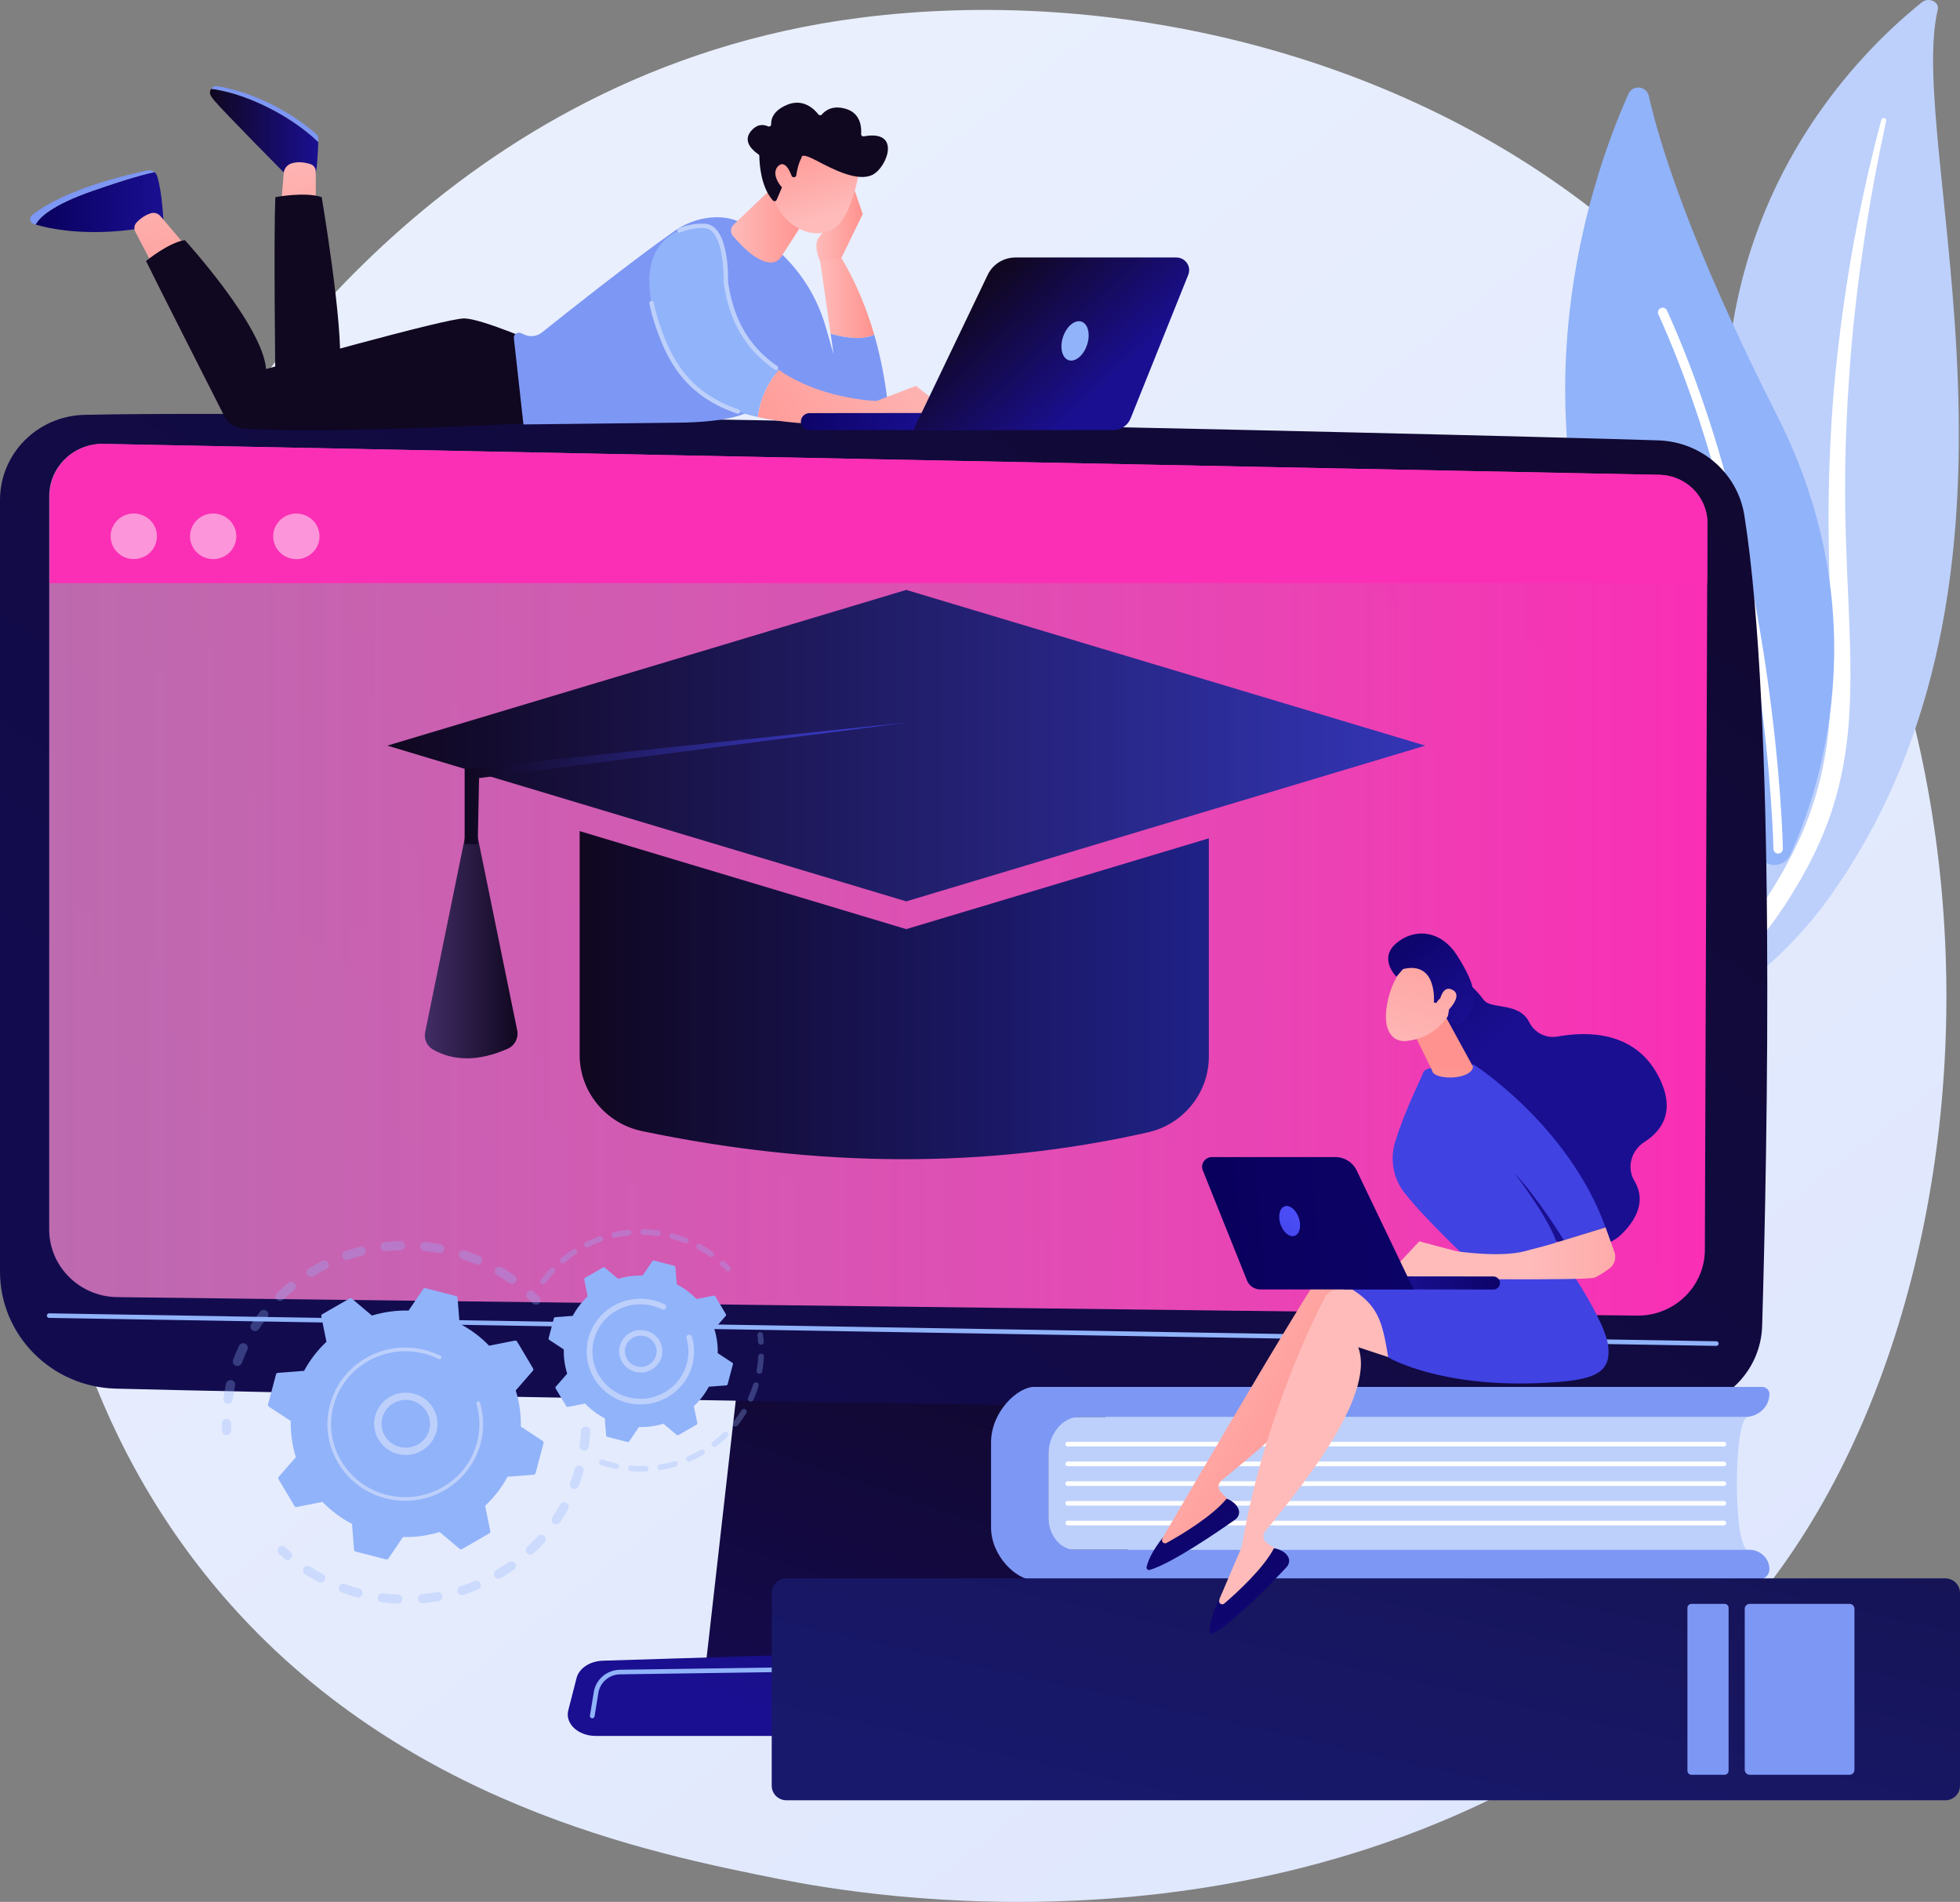 <svg width="506" height="491" viewBox="0 0 506 491" fill="none" xmlns="http://www.w3.org/2000/svg">
<rect x="0" y="0" width="506" height="491" fill="#808080" stroke="none"/>
<path d="M445.25 422.296C435.109 432.806 425.514 439.583 417.933 444.938C328.822 507.882 223.38 489.534 200.971 485.053C167.879 478.437 103.914 465.647 57.668 412.108C-12.298 331.109 -1.403 203.497 52.867 119.259C62.794 103.85 115.231 18.329 221.809 4.614C286.308 -3.686 361.494 13.054 415.942 57.961C530.232 152.225 522.095 342.653 445.25 422.296Z" fill="url(#paint0_linear_518_275)"/>
<path d="M500.263 2.471C500.733 0.502 497.919 -0.807 496.196 0.569C478.701 14.535 436.665 56.357 447.142 129.445C460.285 221.145 437.815 254.606 409.844 275.016C409.844 275.016 448.257 265.418 472.425 231.465C531.762 148.103 491.909 37.481 500.263 2.471Z" fill="#BDD0FB"/>
<path d="M486.949 31.113C484.76 41.321 482.81 51.561 481.302 61.846C479.732 72.123 478.528 82.436 477.704 92.766C476.927 103.098 476.379 113.441 476.348 123.788C476.262 134.134 476.699 144.472 477.18 154.851C477.593 165.225 478.078 175.674 477.307 186.198C476.548 196.7 474.303 207.293 469.847 217.224C468.733 219.699 467.561 222.167 466.231 224.551C464.951 226.957 463.546 229.315 462.093 231.651C459.157 236.313 455.852 240.816 452.168 245.091C444.776 253.625 435.86 261.196 426.037 267.604C425.003 268.278 423.522 268.112 422.729 267.233C421.95 266.371 422.124 265.141 423.109 264.458L423.116 264.454C425.453 262.838 427.766 261.201 429.984 259.482C431.11 258.638 432.189 257.753 433.288 256.885C434.346 255.984 435.446 255.116 436.471 254.188C440.642 250.533 444.506 246.634 448.011 242.512C455.062 234.305 460.707 225.16 464.983 215.679C467.059 210.917 468.719 206.033 469.931 201.057C471.138 196.08 471.897 191.017 472.317 185.912C473.158 175.698 472.778 165.352 472.453 154.976C472.144 144.597 471.916 134.165 472.195 123.742C472.317 118.531 472.55 113.322 472.892 108.119C473.046 105.517 473.258 102.918 473.466 100.319C473.702 97.722 473.956 95.126 474.234 92.532C475.37 82.159 476.877 71.821 478.767 61.537C480.714 51.261 482.982 41.033 485.709 30.896C485.787 30.606 486.127 30.425 486.468 30.492C486.798 30.556 487.009 30.831 486.949 31.113Z" fill="white"/>
<path d="M454.943 221.963C457.088 224.203 460.86 223.559 462.151 220.754C469.271 205.279 485.384 159.733 458.773 107.262C436.301 62.952 428.394 36.823 425.639 24.717C425.056 22.157 421.492 21.817 420.417 24.217C408.549 50.699 377.213 140.774 454.943 221.963Z" fill="#91B3FA"/>
<path d="M458.839 220.329C458.915 220.343 458.994 220.349 459.074 220.348C459.749 220.338 460.287 219.791 460.277 219.128C460.265 218.375 458.777 143.156 430.359 80.157C430.085 79.551 429.364 79.277 428.747 79.546C428.131 79.816 427.853 80.526 428.127 81.133C456.338 143.673 457.823 218.417 457.835 219.165C457.844 219.749 458.275 220.23 458.839 220.329Z" fill="white"/>
<path d="M192.004 343.37L182.152 430.353H296.453L281.565 343.37H192.004Z" fill="url(#paint1_linear_518_275)"/>
<path d="M0 129.063V328.277C0 344.665 13.265 358.066 29.907 358.489C103.819 360.365 362.327 364.915 432.686 363.894C444.779 363.718 454.576 354.191 454.925 342.29C456.281 296.01 458.485 184.722 450.33 133.055C448.613 122.175 439.284 114.039 428.105 113.687C366.176 111.736 92.14 105.543 21.814 107.098C9.685 107.366 0 117.12 0 129.063Z" fill="url(#paint2_linear_518_275)"/>
<path d="M12.698 128.093V317.36C12.698 326.928 20.5 334.724 30.218 334.867L422.564 339.639C432.199 339.781 440.097 332.15 440.133 322.664L440.789 135.088C440.815 128.305 435.326 122.747 428.438 122.582L26.748 114.593C19.044 114.409 12.698 120.507 12.698 128.093Z" fill="url(#paint3_linear_518_275)"/>
<path d="M443.087 347.454C443.083 347.454 443.08 347.454 443.076 347.454L12.687 340.235C12.354 340.229 12.089 339.959 12.095 339.632C12.101 339.307 12.37 339.049 12.698 339.049C12.701 339.049 12.704 339.049 12.708 339.049L443.097 346.268C443.43 346.273 443.695 346.543 443.689 346.87C443.683 347.195 443.415 347.454 443.087 347.454Z" fill="#91B3FA"/>
<path d="M321.073 448.15H153.787C149.242 448.15 145.829 444.965 146.708 441.544L148.854 433.187C149.5 430.673 152.309 428.828 155.645 428.726L316.915 423.772C320.4 423.665 323.486 425.486 324.245 428.098L328.115 441.409C329.12 444.867 325.691 448.15 321.073 448.15Z" fill="url(#paint4_linear_518_275)"/>
<path d="M243.84 431.046C243.511 431.046 243.243 430.786 243.238 430.462C243.233 430.134 243.499 429.865 243.831 429.86L250.742 429.761C251.069 429.761 251.349 430.018 251.353 430.345C251.358 430.673 251.092 430.942 250.76 430.947L243.849 431.046C243.846 431.046 243.843 431.046 243.84 431.046Z" fill="white"/>
<path d="M152.902 443.599C152.87 443.599 152.838 443.597 152.806 443.592C152.477 443.54 152.253 443.236 152.306 442.913L153.292 436.834C153.826 433.54 156.672 431.115 160.06 431.065L233.358 430.011C233.664 429.998 233.964 430.268 233.969 430.595C233.974 430.923 233.708 431.192 233.375 431.197L160.077 432.252C157.277 432.292 154.923 434.298 154.481 437.021L153.496 443.099C153.448 443.391 153.192 443.599 152.902 443.599Z" fill="#91B3FA"/>
<path d="M440.735 150.549L440.789 135.088C440.815 128.305 435.326 122.748 428.438 122.583L26.828 114.594C19.124 114.409 12.857 120.507 12.857 128.093V150.549H440.735V150.549Z" fill="url(#paint5_linear_518_275)"/>
<path opacity="0.49" d="M36.877 143.867C39.916 142.597 41.334 139.142 40.045 136.15C38.755 133.158 35.246 131.762 32.207 133.032C29.167 134.301 27.749 137.756 29.039 140.748C30.328 143.74 33.838 145.136 36.877 143.867Z" fill="white"/>
<path opacity="0.49" d="M57.372 143.867C60.411 142.598 61.829 139.143 60.539 136.151C59.25 133.159 55.741 131.763 52.701 133.032C49.662 134.302 48.244 137.757 49.533 140.749C50.823 143.74 54.332 145.137 57.372 143.867Z" fill="white"/>
<path opacity="0.49" d="M82.154 140.402C83.241 137.333 81.594 133.977 78.476 132.908C75.358 131.838 71.95 133.459 70.863 136.528C69.777 139.598 71.423 142.953 74.541 144.023C77.659 145.092 81.067 143.471 82.154 140.402Z" fill="white"/>
<path d="M451.294 400.084L270.638 400.085V365.795L451.294 365.795C447.428 365.795 447.428 400.084 451.294 400.084Z" fill="#BDD0FB"/>
<path d="M270.638 391.504V375.811C270.638 370.28 274.208 365.795 278.612 365.795H450.532C453.996 365.795 456.803 363.133 456.803 359.848C456.803 358.851 455.95 358.042 454.898 358.042H267.002C262.693 358.042 255.852 364.466 255.852 372.392V394.308C255.852 401.78 262.493 407.838 266.556 407.838H453.909C455.508 407.838 456.803 406.609 456.803 405.094C456.803 402.327 454.438 400.085 451.521 400.085H277.469C273.696 400.084 270.638 396.243 270.638 391.504Z" fill="#7D97F4"/>
<path d="M445.038 373.432H275.648C275.31 373.432 275.037 373.162 275.037 372.831C275.037 372.499 275.31 372.229 275.648 372.229H445.038C445.375 372.229 445.648 372.499 445.648 372.831C445.648 373.162 445.375 373.432 445.038 373.432Z" fill="white"/>
<path d="M445.038 378.521H275.648C275.31 378.521 275.037 378.252 275.037 377.92C275.037 377.589 275.31 377.319 275.648 377.319H445.038C445.375 377.319 445.648 377.589 445.648 377.92C445.648 378.252 445.375 378.521 445.038 378.521Z" fill="white"/>
<path d="M445.038 383.611H275.648C275.31 383.611 275.037 383.342 275.037 383.01C275.037 382.678 275.31 382.409 275.648 382.409H445.038C445.375 382.409 445.648 382.678 445.648 383.01C445.648 383.342 445.375 383.611 445.038 383.611Z" fill="white"/>
<path d="M445.038 388.7H275.648C275.31 388.7 275.037 388.431 275.037 388.099C275.037 387.768 275.31 387.499 275.648 387.499H445.038C445.375 387.499 445.648 387.768 445.648 388.099C445.648 388.431 445.375 388.7 445.038 388.7Z" fill="white"/>
<path d="M445.038 393.79H275.648C275.31 393.79 275.037 393.521 275.037 393.189C275.037 392.858 275.31 392.588 275.648 392.588H445.038C445.375 392.588 445.648 392.858 445.648 393.189C445.648 393.521 445.375 393.79 445.038 393.79Z" fill="white"/>
<path d="M203.04 464.767H502.19C504.294 464.767 506 463.087 506 461.016V411.223C506 409.152 504.294 407.472 502.19 407.472H203.04C200.935 407.472 199.229 409.152 199.229 411.223V461.016C199.229 463.087 200.935 464.767 203.04 464.767Z" fill="url(#paint6_linear_518_275)"/>
<path d="M451.716 458.182H477.461C478.174 458.182 478.751 457.613 478.751 456.912V415.327C478.751 414.625 478.174 414.057 477.461 414.057H451.716C451.004 414.057 450.426 414.625 450.426 415.327V456.912C450.427 457.613 451.004 458.182 451.716 458.182Z" fill="#7D97F4"/>
<path d="M436.682 458.182H445.211C445.791 458.182 446.26 457.719 446.26 457.149V415.09C446.26 414.519 445.791 414.057 445.211 414.057H436.682C436.102 414.057 435.633 414.519 435.633 415.09V457.149C435.633 457.719 436.102 458.182 436.682 458.182Z" fill="#7D97F4"/>
<path d="M300.209 396.904C300.279 396.877 337.793 332.203 342.863 326.116C343.716 325.093 345.035 324.571 346.371 324.728L356.842 325.956L369.143 352.154L348.649 340.405C350.677 354.211 324.351 374.729 315.322 382.216C314.406 382.976 314.331 384.337 315.158 385.19L318.763 388.904C312.845 394.809 306.017 398.601 298.309 400.355L300.209 396.904Z" fill="url(#paint7_linear_518_275)"/>
<path d="M316.678 386.899C316.678 386.899 318.978 387.631 319.757 389.648C320.13 390.613 319.728 391.706 318.876 392.307C315.087 394.979 302.592 403.605 296.826 405.294C296.353 405.432 295.904 405.012 296.01 404.538C296.306 403.219 297.263 400.586 300.347 396.731L300.07 397.281C299.72 397.979 300.491 398.704 301.179 398.322C305.036 396.179 312.891 391.488 316.678 386.899Z" fill="url(#paint8_linear_518_275)"/>
<path d="M314.821 412.777C314.884 412.737 320.512 399.388 320.575 399.348C325.736 368.417 338.327 341.927 342.04 334.956C342.665 333.784 343.85 333.01 345.19 332.898L355.697 332.015L373.129 355.22L350.644 347.796C355.469 360.913 333.905 386.252 326.602 395.382C325.861 396.309 326.067 397.656 327.053 398.327L331.346 401.246C326.765 408.208 320.857 413.282 313.67 416.535L314.821 412.777Z" fill="url(#paint9_linear_518_275)"/>
<path d="M328.893 399.698C328.893 399.698 331.296 399.956 332.473 401.777C333.037 402.647 332.868 403.798 332.157 404.557C328.996 407.928 318.533 418.864 313.233 421.668C312.799 421.898 312.272 421.575 312.278 421.089C312.297 419.739 312.693 416.969 314.921 412.58L314.763 413.174C314.563 413.927 315.468 414.484 316.063 413.973C319.399 411.105 326.128 404.946 328.893 399.698Z" fill="url(#paint10_linear_518_275)"/>
<path d="M404.878 327.128C404.878 327.128 414.382 341.045 415.162 347.393C415.942 353.742 412.534 355.937 402.586 356.747C372.981 359.156 358.388 350.422 358.388 350.422C356.363 337.71 354.922 334.476 338.008 327.565C338.008 327.565 359.401 329.237 363.706 327.592C368.012 325.947 404.878 327.128 404.878 327.128Z" fill="url(#paint11_linear_518_275)"/>
<path d="M362.976 255.583C362.976 255.583 372.712 244.243 383.062 258.156C384.937 260.676 392.137 258.597 394.777 263.872C396.14 266.595 399.084 268.142 402.116 267.592C409.669 266.22 422.014 266.105 428.11 277.756C432.763 286.65 429.17 291.855 424.519 294.823C421.104 297.002 419.884 301.427 421.95 304.88C423.931 308.192 424.304 312.677 419.188 318.075C407.724 330.171 385.03 310.399 385.03 310.399L367.012 268.483L362.976 255.583Z" fill="url(#paint12_linear_518_275)"/>
<path d="M379.173 325.285C379.173 325.285 368.105 314.91 362.657 308.038C359.711 304.323 358.787 299.433 360.149 294.915C362.636 286.665 367.057 278.121 367.46 276.791C368.078 274.752 380.488 274.837 380.488 274.837C380.488 274.837 404.909 290.44 414.505 316.871L403.729 320.174C403.729 320.174 397.352 309.642 391.052 302.947C391.052 302.947 401.954 317.124 402.337 322.928L379.173 325.285Z" fill="url(#paint13_linear_518_275)"/>
<path d="M358.084 329.38L366.401 320.472L376.006 323.018C376.006 323.018 387.204 324.726 393.613 323.018C400.022 321.31 400.022 321.31 400.022 321.31L414.505 316.871L416.779 323.2C417.357 324.806 416.777 326.59 415.365 327.577C414.112 328.454 412.644 329.417 411.708 329.82C409.8 330.642 367.772 330.08 367.772 330.08L358.084 329.38Z" fill="url(#paint14_linear_518_275)"/>
<path d="M371.959 260.148L380.3 275.417C379.749 278.75 371.222 278.844 369.904 276.854C369.77 276.651 369.693 276.417 369.642 276.181L364.653 265.978C364.438 264.983 367.209 261.631 368.121 261.153L371.436 259.416C372.713 258.747 367.386 258.694 371.959 260.148Z" fill="url(#paint15_linear_518_275)"/>
<path d="M363.789 248.246C363.789 248.246 359.568 251.441 358.135 259.022C356.703 266.603 359.94 269.099 363.08 268.748C366.22 268.396 370.729 267.165 374.358 261.572C377.987 255.978 369.336 244.319 363.789 248.246Z" fill="url(#paint16_linear_518_275)"/>
<path d="M370.182 258.797C370.182 258.797 371.138 247.999 362.213 250.173L360.502 252.152C360.502 252.152 355.784 247.517 360.446 243.524C365.107 239.531 371.95 240.075 376.117 246.592C380.284 253.109 381.937 257.764 379.048 262.14C376.159 266.515 373.572 263.064 373.572 263.064C373.572 263.064 374.792 259.353 373.5 257.869C372.207 256.385 370.814 258.937 370.814 258.937L370.182 258.797Z" fill="url(#paint17_linear_518_275)"/>
<path d="M371.472 259.64C371.472 259.64 371.93 254.087 374.883 255.491C377.836 256.895 374.169 260.695 372.686 262.003L371.472 259.64Z" fill="url(#paint18_linear_518_275)"/>
<path d="M385.614 332.905C385.585 332.907 385.555 332.907 385.526 332.907L347.273 332.866C346.327 332.866 345.561 332.11 345.562 331.179C345.563 330.248 346.333 329.478 347.276 329.495L385.53 329.536C386.475 329.537 387.241 330.293 387.24 331.223C387.239 332.126 386.519 332.861 385.614 332.905Z" fill="url(#paint19_linear_518_275)"/>
<path d="M312.885 298.714H344.742C347.092 298.714 349.231 300.049 350.234 302.141L364.962 332.885H325.371C323.857 332.885 322.496 331.974 321.939 330.587L310.519 302.139C309.859 300.495 311.089 298.714 312.885 298.714Z" fill="url(#paint20_linear_518_275)"/>
<path d="M335.329 314.477C336.019 316.588 335.509 318.639 334.19 319.057C332.87 319.475 331.241 318.102 330.55 315.991C329.86 313.879 330.37 311.829 331.69 311.411C333.009 310.992 334.638 312.365 335.329 314.477Z" fill="url(#paint21_linear_518_275)"/>
<path d="M82.167 36.702C82.176 36.448 82.184 36.215 82.191 36.013C82.209 35.444 81.974 34.898 81.543 34.517C79.019 32.286 69.564 24.631 56.201 22.247C55.481 22.118 54.856 22.438 54.506 22.944C55.62 23.077 57.112 23.357 59.124 23.877C65.729 25.585 75.332 30.13 82.167 36.702Z" fill="#7D97F4"/>
<path d="M59.124 23.877C57.112 23.357 55.62 23.077 54.506 22.945C54.153 23.454 54.078 24.151 54.463 24.769C54.68 25.116 54.946 25.493 55.274 25.896C57.365 28.474 74.266 45.545 74.266 45.545C74.266 45.545 79.632 46.19 81.272 45.254C81.803 44.95 82.067 39.467 82.167 36.702C75.332 30.13 65.729 25.585 59.124 23.877Z" fill="url(#paint22_linear_518_275)"/>
<path d="M81.524 54.433V44.265C81.524 43.404 80.969 42.631 80.136 42.368C78.854 41.963 76.883 41.584 75.091 42.245C74.04 42.633 73.333 43.614 73.244 44.716L72.474 54.212L81.524 54.433Z" fill="url(#paint23_linear_518_275)"/>
<path d="M40.563 45.43C40.439 45.029 40.2 44.694 39.895 44.444C37.727 44.865 33.212 46.041 23.962 49.257C13.238 52.984 10.099 56.239 9.195 57.98C13.79 59.304 24.232 61.329 39.213 58.447L42.172 57.081C42.172 57.081 41.965 49.976 40.563 45.43Z" fill="url(#paint24_linear_518_275)"/>
<path d="M23.962 49.257C33.212 46.041 37.727 44.866 39.895 44.444C39.418 44.054 38.774 43.874 38.125 44.007C32.8 45.098 16.707 48.827 8.297 55.539C7.458 56.209 7.703 57.532 8.736 57.845C8.882 57.889 9.035 57.934 9.195 57.98C10.099 56.239 13.238 52.984 23.962 49.257Z" fill="#7D97F4"/>
<path d="M47.715 63.222L41.412 55.786C40.798 55.062 39.8 54.776 38.89 55.07C37.881 55.396 36.541 56.069 35.244 57.457C34.639 58.105 34.52 59.064 34.929 59.846L39.515 68.594L47.715 63.222Z" fill="url(#paint25_linear_518_275)"/>
<path d="M71.093 50.893C71.093 50.893 78.784 49.439 83.052 50.893C83.052 50.893 88.677 84.127 87.711 94.813L71.093 98.138C71.093 98.138 70.621 60.694 71.093 50.893Z" fill="#100720"/>
<path d="M139.295 109.123C139.295 109.123 84.953 112.126 62.897 110.628C60.737 110.481 58.821 109.223 57.853 107.316C53.126 98 38.949 70.044 37.706 67.376C37.706 67.376 43.464 62.64 47.715 61.986C47.715 61.986 67.842 84.028 68.684 95.274C68.684 95.274 115.293 82.078 119.897 82.203C124.5 82.328 138.617 88.528 138.617 88.528L139.295 109.123Z" fill="#100720"/>
<path d="M211.734 67.425C211.734 67.425 209.74 63.344 211.469 61.19C213.199 59.036 219.433 52.371 219.433 52.371L220.158 47.764L222.719 55.268L217.221 66.587C217.221 66.587 214.002 70.015 211.734 67.425Z" fill="url(#paint26_linear_518_275)"/>
<path d="M225.696 86.407C223.682 79.442 220.911 72.811 217.221 66.587L211.733 67.424L214.441 86.152C216.513 86.769 222.163 88.175 225.696 86.407Z" fill="url(#paint27_linear_518_275)"/>
<path d="M229.25 104.643C228.548 98.351 227.389 92.262 225.696 86.408C222.164 88.175 216.513 86.769 214.441 86.152L215.219 91.53L213.139 84.288C210.609 75.48 205.228 67.725 197.813 62.201L192.648 58.354C187.574 54.574 179.46 55.88 174.282 59.523C162.787 67.611 145.724 81.171 139.898 85.835C138.645 86.838 136.93 87.062 135.453 86.419L134.481 85.995C133.563 85.594 132.549 86.326 132.66 87.309L135.134 109.572L174.622 109.123C179.358 109.123 193.074 108.642 195.256 104.506L198.907 95.683C207.464 102.847 218.441 107.768 224.322 109.203C227.032 109.864 229.572 107.534 229.25 104.643Z" fill="#7D97F4"/>
<path d="M201.515 46.412L189.376 58.021C188.566 58.795 188.49 60.058 189.216 60.909C192.96 65.301 196.173 67.604 198.845 67.778C199.979 67.851 201.052 67.262 201.66 66.318L208.113 56.302L201.515 46.412Z" fill="url(#paint28_linear_518_275)"/>
<path d="M226.017 103.616L236.46 99.615L248.601 109.123L226.861 109.202L226.017 103.616Z" fill="url(#paint29_linear_518_275)"/>
<path d="M221.871 43.727C221.871 43.727 220.214 55.195 215.74 58.721C211.265 62.248 202.547 59.593 199.603 50.947L205.47 36.166L221.871 43.727Z" fill="url(#paint30_linear_518_275)"/>
<path d="M204.809 45.731C205.149 45.839 205.505 45.624 205.559 45.276C205.72 44.218 206.123 42.123 206.94 40.696C206.94 40.696 206.513 39.191 210.802 41.464C215.091 43.737 221.533 47.075 225.326 45.087C229.024 43.149 232.77 33.394 222.997 35.202C222.625 35.27 222.283 34.979 222.311 34.607C222.431 33.004 222.269 29.316 218.475 28.132C214.925 27.024 212.981 28.602 212.18 29.554C211.944 29.834 211.507 29.829 211.282 29.54C210.219 28.173 207.33 25.264 203.078 27.108C199.576 28.628 199.031 30.751 199.089 32.075C199.107 32.504 198.666 32.794 198.27 32.614C197.197 32.128 195.472 31.875 193.819 33.914C191.534 36.732 194.799 39.176 195.779 39.817C195.939 39.922 196.039 40.096 196.04 40.285C196.049 41.751 196.281 48.145 199.536 51.751C199.818 52.063 200.339 51.971 200.503 51.586L203.009 45.708C203.125 45.435 203.435 45.295 203.721 45.386L204.809 45.731Z" fill="url(#paint31_linear_518_275)"/>
<path d="M204.862 46.925C204.862 46.925 203.331 40.789 201.007 42.781C198.682 44.773 201.613 49.158 204.276 49.994L204.862 46.925Z" fill="url(#paint32_linear_518_275)"/>
<path d="M187.379 72.809C187.379 72.809 187.847 58.613 181.923 58.328C174.566 57.973 162.742 63.222 169.781 84.028C173.67 95.523 179.53 104.053 195.62 107.666C196.403 101.841 199.085 97.782 201.067 95.493C194.512 90.945 188.959 83.86 187.379 72.809Z" fill="#91B3FA"/>
<path d="M200.329 95.534C200.215 95.534 200.099 95.5 199.998 95.43C192.449 90.194 188.258 83.031 186.808 72.889C186.803 72.857 186.802 72.824 186.803 72.791C186.927 68.997 186.286 59.106 181.895 58.895C179.771 58.794 177.543 59.187 175.622 60.006C175.329 60.13 174.99 59.998 174.864 59.71C174.737 59.423 174.872 59.089 175.164 58.964C177.244 58.077 179.655 57.654 181.951 57.761C188.244 58.064 187.987 71.685 187.956 72.778C189.365 82.563 193.404 89.467 200.662 94.502C200.922 94.683 200.984 95.037 200.801 95.293C200.689 95.45 200.511 95.534 200.329 95.534Z" fill="#BDD0FB"/>
<path d="M190.499 106.807C190.436 106.807 190.373 106.797 190.311 106.776C176.963 102.241 172.293 93.249 169.234 84.208C168.541 82.16 168.006 80.187 167.644 78.343C167.584 78.036 167.788 77.738 168.101 77.679C168.414 77.619 168.716 77.821 168.776 78.128C169.129 79.923 169.651 81.848 170.328 83.849C173.293 92.615 177.812 101.329 190.687 105.703C190.988 105.806 191.148 106.128 191.044 106.425C190.961 106.66 190.738 106.807 190.499 106.807Z" fill="#BDD0FB"/>
<path d="M228.973 109.123L228.948 103.616C228.948 103.616 213.271 103.958 201.068 95.493C199.085 97.782 196.403 101.841 195.62 107.666C203.762 109.495 214.519 110.066 228.973 109.123Z" fill="url(#paint33_linear_518_275)"/>
<path d="M208.876 111.044C208.914 111.046 208.952 111.047 208.991 111.046L258.855 110.993C260.088 110.992 261.086 110.007 261.085 108.794C261.084 107.58 260.08 106.577 258.85 106.599L208.986 106.652C207.753 106.653 206.755 107.638 206.756 108.852C206.757 110.027 207.696 110.987 208.876 111.044Z" fill="url(#paint34_linear_518_275)"/>
<path d="M303.681 66.474H262.154C259.09 66.474 256.302 68.214 254.995 70.942L235.797 111.018H287.405C289.379 111.018 291.153 109.83 291.879 108.023L306.766 70.939C307.626 68.796 306.022 66.474 303.681 66.474Z" fill="url(#paint35_linear_518_275)"/>
<path d="M274.425 87.022C273.525 89.775 274.19 92.448 275.91 92.993C277.63 93.538 279.754 91.748 280.654 88.996C281.553 86.243 280.889 83.57 279.169 83.025C277.449 82.48 275.325 84.27 274.425 87.022Z" fill="#91B3FA"/>
<path d="M233.969 152.291L99.99 192.494L233.969 232.697L367.948 192.494L233.969 152.291Z" fill="url(#paint36_linear_518_275)"/>
<path d="M233.969 239.864L149.646 214.561V272.363C149.646 281.851 156.385 290.056 165.813 292.024C211.097 301.476 254.64 301.769 296.333 292.333C305.568 290.243 312.079 282.097 312.079 272.767V216.425L233.969 239.864Z" fill="url(#paint37_linear_518_275)"/>
<path d="M131.021 270.768C123.696 273.972 117.29 274.039 111.803 270.97C110.199 270.072 109.401 268.227 109.765 266.447L121.69 208.077L133.524 266.005C133.926 267.973 132.884 269.953 131.021 270.768Z" fill="url(#paint38_linear_518_275)"/>
<path d="M233.969 186.538L119.954 198.465V217.936H123.333L123.68 200.872L233.969 186.538Z" fill="url(#paint39_linear_518_275)"/>
<g opacity="0.3">
<path d="M151.378 368.291C151.973 368.382 152.414 368.903 152.383 369.508C152.315 370.831 152.189 372.172 152.006 373.491C151.917 374.133 151.317 374.582 150.665 374.495C150.657 374.494 150.65 374.492 150.642 374.491C150.002 374.393 149.557 373.809 149.645 373.174C149.819 371.921 149.939 370.648 150.003 369.391C150.036 368.745 150.596 368.246 151.253 368.279C151.295 368.28 151.337 368.285 151.378 368.291ZM149.705 378.375C149.751 378.382 149.797 378.392 149.843 378.404C150.477 378.579 150.847 379.226 150.671 379.849C150.307 381.131 149.884 382.41 149.414 383.65C149.184 384.257 148.501 384.564 147.881 384.339C147.265 384.113 146.952 383.437 147.182 382.83C147.629 381.651 148.03 380.437 148.376 379.219C148.539 378.64 149.117 378.285 149.705 378.375ZM145.818 387.845C145.95 387.865 146.079 387.907 146.203 387.973C146.781 388.282 146.996 388.994 146.682 389.563C146.04 390.731 145.338 391.885 144.595 392.994C144.233 393.535 143.494 393.684 142.945 393.328C142.396 392.972 142.243 392.244 142.606 391.704C143.311 390.65 143.977 389.554 144.588 388.446C144.834 387.998 145.335 387.771 145.818 387.845ZM139.877 396.224C140.094 396.257 140.304 396.35 140.48 396.503C140.974 396.931 141.021 397.672 140.587 398.158C139.694 399.155 138.748 400.126 137.773 401.043C137.297 401.49 136.543 401.474 136.088 401.006C135.634 400.538 135.651 399.796 136.126 399.348C137.052 398.477 137.951 397.555 138.799 396.607C139.078 396.295 139.488 396.164 139.877 396.224ZM132.187 403.088C132.491 403.135 132.776 403.296 132.97 403.561C133.355 404.086 133.234 404.819 132.701 405.198C131.609 405.973 130.468 406.713 129.309 407.397C128.745 407.731 128.013 407.551 127.675 406.995C127.336 406.44 127.519 405.719 128.084 405.386C129.185 404.736 130.269 404.032 131.307 403.296C131.572 403.108 131.888 403.042 132.187 403.088ZM123.147 408.106C123.54 408.166 123.894 408.419 124.061 408.806C124.319 409.402 124.036 410.091 123.431 410.344C122.19 410.863 120.911 411.337 119.629 411.75C119.004 411.952 118.331 411.617 118.126 411.001C117.921 410.386 118.262 409.723 118.887 409.521C120.105 409.128 121.32 408.679 122.499 408.185C122.711 408.096 122.935 408.073 123.147 408.106ZM79.576 404.252C79.739 404.277 79.899 404.336 80.046 404.431C81.115 405.122 82.231 405.777 83.36 406.377C83.939 406.685 84.155 407.396 83.842 407.966C83.53 408.536 82.808 408.749 82.228 408.441C81.039 407.81 79.865 407.12 78.738 406.392C78.188 406.036 78.035 405.309 78.396 404.768C78.661 404.371 79.129 404.184 79.576 404.252ZM113.209 411.025C113.697 411.1 114.106 411.471 114.198 411.977C114.314 412.614 113.883 413.224 113.236 413.338C111.908 413.573 110.555 413.753 109.212 413.875C108.556 413.931 107.976 413.46 107.916 412.814C107.856 412.169 108.338 411.598 108.994 411.539C110.269 411.424 111.554 411.252 112.815 411.029C112.949 411.006 113.081 411.005 113.209 411.025ZM88.838 408.861C88.915 408.873 88.993 408.892 89.07 408.92C90.271 409.359 91.507 409.752 92.743 410.089C93.377 410.263 93.749 410.909 93.573 411.533C93.397 412.157 92.741 412.526 92.107 412.35C90.806 411.995 89.505 411.581 88.242 411.12C87.625 410.895 87.31 410.22 87.539 409.612C87.739 409.081 88.29 408.777 88.838 408.861ZM102.857 411.685C103.451 411.776 103.892 412.296 103.862 412.9C103.83 413.547 103.272 414.046 102.615 414.015C101.269 413.951 99.908 413.829 98.57 413.652C98.562 413.651 98.553 413.65 98.545 413.649C97.906 413.551 97.462 412.968 97.548 412.334C97.635 411.692 98.235 411.241 98.887 411.328C100.158 411.496 101.451 411.611 102.73 411.672C102.773 411.675 102.815 411.679 102.857 411.685Z" fill="#91B3FA"/>
<path d="M73.027 399.128C73.259 399.163 73.483 399.266 73.665 399.438C74.109 399.855 74.57 400.271 75.034 400.673C75.528 401.1 75.576 401.842 75.141 402.328C74.707 402.814 73.954 402.862 73.46 402.433C72.972 402.011 72.488 401.574 72.02 401.135C71.544 400.688 71.526 399.945 71.981 399.477C72.261 399.188 72.655 399.071 73.027 399.128Z" fill="#91B3FA"/>
</g>
<g opacity="0.3">
<path d="M58.633 366.299C59.201 366.386 59.637 366.869 59.64 367.453C59.642 368.057 59.658 368.672 59.686 369.28C59.716 369.927 59.208 370.475 58.55 370.505C57.89 370.534 57.336 370.033 57.306 369.387C57.276 368.747 57.26 368.1 57.257 367.463C57.254 366.815 57.785 366.288 58.443 366.285C58.508 366.285 58.571 366.29 58.633 366.299Z" fill="#91B3FA"/>
<path d="M112.125 320.924C112.666 321.007 113.208 321.099 113.751 321.201C114.397 321.322 114.822 321.936 114.699 322.573C114.576 323.209 113.948 323.628 113.306 323.506C112.053 323.271 110.794 323.087 109.548 322.957C108.893 322.888 108.419 322.311 108.488 321.667C108.558 321.023 109.144 320.556 109.799 320.624C110.569 320.704 111.352 320.805 112.125 320.924ZM119.835 322.772C119.901 322.782 119.967 322.798 120.032 322.819C121.292 323.236 122.549 323.709 123.766 324.227C124.37 324.483 124.648 325.174 124.387 325.768C124.126 326.363 123.424 326.638 122.821 326.38C121.665 325.888 120.471 325.439 119.274 325.043C118.65 324.837 118.314 324.172 118.524 323.558C118.711 323.008 119.272 322.686 119.835 322.772ZM103.534 320.402C104.089 320.487 104.521 320.95 104.54 321.523C104.56 322.171 104.044 322.712 103.386 322.733C102.128 322.772 100.855 322.864 99.601 323.009C98.947 323.083 98.356 322.623 98.28 321.98C98.203 321.336 98.671 320.754 99.325 320.679C100.645 320.527 101.986 320.429 103.311 320.388C103.387 320.386 103.461 320.391 103.534 320.402ZM129.103 327.002C129.253 327.025 129.4 327.077 129.537 327.158C130.672 327.836 131.792 328.57 132.865 329.34C133.397 329.721 133.513 330.455 133.126 330.978C132.738 331.502 131.993 331.617 131.461 331.235C130.443 330.505 129.38 329.808 128.301 329.164C127.738 328.828 127.559 328.107 127.9 327.553C128.159 327.134 128.64 326.931 129.103 327.002ZM93.43 321.83C93.885 321.899 94.278 322.227 94.401 322.695C94.566 323.322 94.183 323.962 93.546 324.124C92.328 324.435 91.107 324.801 89.915 325.213C89.294 325.427 88.614 325.106 88.396 324.494C88.179 323.883 88.505 323.214 89.126 323C90.38 322.566 91.666 322.181 92.948 321.854C93.111 321.812 93.274 321.806 93.43 321.83ZM83.889 325.405C84.253 325.461 84.586 325.682 84.767 326.029C85.067 326.605 84.836 327.312 84.25 327.608C83.128 328.175 82.016 328.795 80.947 329.451C80.389 329.794 79.654 329.626 79.305 329.076C78.958 328.526 79.128 327.803 79.687 327.46C80.812 326.77 81.982 326.117 83.164 325.521C83.396 325.403 83.649 325.368 83.889 325.405ZM75.367 330.944C75.644 330.986 75.907 331.124 76.1 331.353C76.52 331.851 76.451 332.59 75.945 333.004C74.974 333.799 74.025 334.642 73.127 335.511C72.658 335.965 71.904 335.96 71.443 335.497C70.982 335.035 70.988 334.293 71.457 333.838C72.403 332.924 73.4 332.036 74.422 331.2C74.696 330.977 75.041 330.894 75.367 330.944ZM68.276 338.179C68.468 338.209 68.654 338.284 68.819 338.409C69.34 338.805 69.436 339.541 69.035 340.054C68.263 341.038 67.526 342.065 66.844 343.108C66.488 343.652 65.749 343.809 65.198 343.458C64.644 343.107 64.485 342.381 64.841 341.837C65.56 340.739 66.336 339.657 67.148 338.622C67.423 338.271 67.86 338.115 68.276 338.179ZM62.968 346.774C63.076 346.791 63.184 346.822 63.288 346.87C63.884 347.143 64.143 347.84 63.866 348.428C63.336 349.552 62.847 350.713 62.414 351.88C62.188 352.488 61.502 352.8 60.886 352.578C60.268 352.356 59.95 351.683 60.176 351.074C60.632 349.846 61.146 348.623 61.705 347.44C61.934 346.955 62.457 346.696 62.968 346.774ZM59.711 356.301C59.735 356.304 59.76 356.309 59.784 356.314C60.426 356.453 60.833 357.078 60.693 357.71C60.494 358.603 60.321 359.513 60.179 360.415C60.127 360.741 60.08 361.068 60.035 361.393C59.948 362.036 59.349 362.487 58.697 362.401C58.035 362.327 57.587 361.725 57.673 361.083C57.72 360.74 57.77 360.398 57.825 360.054C57.974 359.106 58.157 358.148 58.365 357.209C58.501 356.6 59.094 356.206 59.711 356.301Z" fill="#91B3FA"/>
<path d="M137.217 333.157C137.451 333.193 137.677 333.298 137.86 333.471C138.324 333.912 138.788 334.371 139.238 334.835C139.693 335.303 139.675 336.045 139.2 336.493C138.724 336.94 137.97 336.924 137.515 336.455C137.088 336.014 136.647 335.578 136.206 335.16C135.733 334.711 135.719 333.968 136.175 333.502C136.456 333.216 136.847 333.1 137.217 333.157Z" fill="#91B3FA"/>
</g>
<path d="M133.503 346.355C133.383 346.153 133.146 346.048 132.913 346.094L126.268 347.406C124.088 345.148 121.526 343.216 118.646 341.719L118.127 335.072C118.109 334.839 117.942 334.643 117.713 334.584L109.848 332.562C109.618 332.502 109.375 332.593 109.243 332.788L105.49 338.337C102.234 338.256 99.039 338.708 96.016 339.629L90.871 335.287C90.691 335.134 90.432 335.112 90.227 335.23L83.213 339.275C83.008 339.393 82.902 339.626 82.949 339.856L84.281 346.397C81.987 348.543 80.025 351.065 78.505 353.901L71.752 354.412C71.515 354.429 71.316 354.593 71.256 354.819L69.202 362.562C69.142 362.788 69.235 363.027 69.432 363.157L75.069 366.852C74.987 370.058 75.446 373.202 76.381 376.179L71.97 381.243C71.816 381.421 71.792 381.676 71.912 381.877L76.021 388.782C76.141 388.984 76.378 389.088 76.611 389.042L83.256 387.73C85.436 389.989 87.998 391.921 90.879 393.417L91.397 400.065C91.415 400.298 91.581 400.494 91.811 400.553L99.676 402.575C99.906 402.634 100.149 402.543 100.28 402.348L104.034 396.799C107.29 396.88 110.484 396.428 113.508 395.507L118.653 399.85C118.833 400.002 119.092 400.025 119.297 399.907L126.31 395.861C126.515 395.743 126.621 395.51 126.575 395.281L125.242 388.739C127.536 386.593 129.499 384.071 131.019 381.235L137.771 380.725C138.008 380.707 138.207 380.543 138.267 380.317L140.321 372.574C140.381 372.348 140.289 372.109 140.091 371.98L134.454 368.284C134.537 365.079 134.077 361.934 133.142 358.958L137.553 353.893C137.708 353.716 137.731 353.461 137.611 353.259L133.503 346.355Z" fill="#91B3FA"/>
<path d="M106.025 359.62C109.961 360.224 112.966 363.598 112.933 367.633C112.896 372.069 109.201 375.647 104.696 375.611C102.513 375.594 100.468 374.741 98.938 373.209C97.407 371.678 96.574 369.651 96.592 367.503C96.629 363.067 100.324 359.488 104.829 359.524C105.235 359.528 105.635 359.56 106.025 359.62ZM103.785 373.661C104.089 373.707 104.398 373.733 104.711 373.735C108.165 373.763 110.999 371.019 111.027 367.618C111.055 364.218 108.269 361.427 104.813 361.401C101.359 361.373 98.526 364.117 98.498 367.517C98.484 369.165 99.123 370.719 100.296 371.893C101.251 372.848 102.465 373.458 103.785 373.661Z" fill="#BDD0FB"/>
<path d="M107.676 348.115C108.352 348.219 109.026 348.357 109.697 348.529C109.909 348.583 110.119 348.641 110.328 348.702C111.36 349.002 112.367 349.383 113.331 349.839C113.345 349.845 113.358 349.851 113.371 349.857C113.408 349.875 113.445 349.893 113.482 349.911C113.555 349.946 113.627 349.981 113.699 350.017C113.888 350.111 113.986 350.312 113.955 350.507C113.948 350.555 113.932 350.602 113.909 350.647C113.791 350.879 113.504 350.97 113.269 350.854C112.06 350.253 110.778 349.776 109.457 349.437C102.895 347.749 96.225 349.642 91.587 353.877C89.008 356.232 87.057 359.313 86.104 362.905C85.937 363.535 85.803 364.169 85.703 364.804C85.028 369.075 85.859 373.409 88.108 377.189C90.692 381.531 94.84 384.623 99.785 385.894C110 388.519 120.472 382.477 123.138 372.426C123.302 371.806 123.434 371.18 123.533 370.552C123.964 367.827 123.784 365.04 122.997 362.391C122.976 362.322 122.973 362.253 122.983 362.187C123.011 362.013 123.137 361.862 123.32 361.809C123.573 361.737 123.838 361.878 123.911 362.128C124.738 364.909 124.927 367.835 124.475 370.696C124.371 371.356 124.232 372.012 124.06 372.663C121.261 383.215 110.26 389.557 99.544 386.803C94.352 385.468 89.999 382.222 87.286 377.664C84.924 373.695 84.052 369.145 84.761 364.661C84.866 363.995 85.007 363.33 85.182 362.669C86.538 357.557 89.835 353.271 94.465 350.6C98.497 348.275 103.12 347.417 107.676 348.115Z" fill="#BDD0FB"/>
<g opacity="0.3">
<path d="M196.379 343.911C196.693 343.959 196.951 344.205 196.995 344.532C197.076 345.142 197.14 345.762 197.185 346.376C197.213 346.775 196.909 347.121 196.503 347.15C196.097 347.18 195.746 346.878 195.717 346.479C195.674 345.894 195.613 345.303 195.536 344.721C195.482 344.324 195.766 343.961 196.169 343.908C196.24 343.899 196.311 343.9 196.379 343.911Z" fill="#91B3FA"/>
<path d="M196.6 349.478C196.968 349.535 197.241 349.858 197.221 350.232C197.164 351.289 197.051 352.356 196.886 353.401C196.851 353.622 196.813 353.842 196.774 354.063C196.702 354.457 196.302 354.701 195.921 354.65C195.521 354.58 195.254 354.204 195.324 353.811C195.363 353.599 195.399 353.389 195.432 353.178C195.589 352.181 195.697 351.164 195.751 350.155C195.773 349.756 196.119 349.449 196.525 349.47C196.55 349.472 196.575 349.474 196.6 349.478ZM195.265 356.884C195.299 356.889 195.334 356.896 195.368 356.907C195.757 357.024 195.975 357.429 195.856 357.812C195.474 359.039 195.012 360.254 194.481 361.422C194.315 361.787 193.878 361.949 193.509 361.787C193.138 361.624 192.972 361.196 193.138 360.831C193.644 359.716 194.085 358.558 194.449 357.387C194.558 357.039 194.909 356.829 195.265 356.884ZM192.146 363.749C192.238 363.763 192.329 363.795 192.414 363.845C192.761 364.053 192.872 364.498 192.661 364.841C191.986 365.936 191.234 367.003 190.426 368.009C190.173 368.324 189.712 368.377 189.392 368.128C189.073 367.88 189.019 367.424 189.271 367.111C190.042 366.151 190.759 365.135 191.403 364.089C191.562 363.831 191.86 363.705 192.146 363.749ZM187.407 369.65C187.558 369.673 187.702 369.742 187.817 369.857C188.102 370.142 188.099 370.601 187.81 370.881C186.881 371.783 185.887 372.635 184.856 373.415C184.533 373.658 184.071 373.597 183.824 373.281C183.576 372.964 183.637 372.509 183.96 372.265C184.943 371.522 185.891 370.709 186.777 369.85C186.949 369.682 187.184 369.616 187.407 369.65ZM181.348 374.232C181.559 374.264 181.753 374.386 181.87 374.581C182.076 374.925 181.959 375.369 181.609 375.572C180.486 376.223 179.313 376.812 178.12 377.322C177.747 377.482 177.314 377.314 177.152 376.947C176.99 376.579 177.161 376.152 177.533 375.993C178.671 375.506 179.791 374.945 180.862 374.324C181.014 374.235 181.186 374.207 181.348 374.232ZM174.344 377.228C174.617 377.27 174.854 377.461 174.937 377.739C175.052 378.122 174.829 378.525 174.44 378.638C173.191 379.001 171.906 379.29 170.624 379.497C170.221 379.561 169.844 379.294 169.778 378.899C169.712 378.505 169.984 378.132 170.385 378.068C171.609 377.87 172.832 377.594 174.023 377.249C174.131 377.217 174.24 377.212 174.344 377.228ZM166.811 378.446C167.152 378.498 167.419 378.782 167.433 379.133C167.448 379.533 167.132 379.87 166.726 379.885C165.428 379.935 164.111 379.905 162.81 379.796C162.405 379.756 162.104 379.411 162.139 379.013C162.174 378.614 162.53 378.319 162.934 378.352C164.176 378.457 165.432 378.485 166.669 378.438C166.718 378.436 166.765 378.439 166.811 378.446ZM155.509 376.807C155.551 376.813 155.593 376.823 155.635 376.837C156.65 377.18 157.701 377.473 158.761 377.71C158.921 377.747 159.079 377.781 159.237 377.813C159.635 377.896 159.89 378.279 159.806 378.671C159.724 379.063 159.329 379.325 158.936 379.232C158.767 379.197 158.6 379.161 158.431 379.122C157.325 378.875 156.222 378.567 155.158 378.207C154.773 378.078 154.569 377.666 154.7 377.287C154.818 376.95 155.163 376.753 155.509 376.807Z" fill="#91B3FA"/>
</g>
<g opacity="0.3">
<path d="M169.941 317.641C170.338 317.702 170.613 318.066 170.556 318.459C170.499 318.855 170.127 319.13 169.724 319.074C168.513 318.904 167.281 318.805 166.063 318.781C165.659 318.769 165.333 318.442 165.342 318.042C165.35 317.641 165.686 317.324 166.093 317.332C167.37 317.358 168.662 317.461 169.932 317.639C169.935 317.64 169.938 317.64 169.941 317.641ZM173.629 318.383C173.656 318.387 173.681 318.393 173.708 318.399C174.945 318.725 176.175 319.129 177.363 319.598C177.74 319.747 177.924 320.168 177.772 320.539C177.621 320.912 177.191 321.09 176.815 320.943C175.682 320.495 174.508 320.11 173.327 319.799C172.935 319.695 172.702 319.298 172.807 318.912C172.905 318.551 173.263 318.327 173.629 318.383ZM162.43 317.492C162.752 317.541 163.013 317.799 163.048 318.134C163.09 318.531 162.796 318.887 162.392 318.928C161.174 319.052 159.954 319.249 158.765 319.516C158.368 319.603 157.975 319.36 157.885 318.97C157.794 318.58 158.043 318.192 158.439 318.103C159.685 317.824 160.964 317.617 162.241 317.487C162.306 317.481 162.369 317.482 162.43 317.492ZM180.604 321.143C180.687 321.156 180.769 321.183 180.847 321.225C181.969 321.834 183.064 322.519 184.102 323.258C184.431 323.493 184.505 323.946 184.266 324.27C184.028 324.593 183.568 324.666 183.239 324.432C182.25 323.727 181.206 323.075 180.136 322.493C179.78 322.3 179.65 321.859 179.847 321.509C180 321.236 180.308 321.098 180.604 321.143ZM155.105 319.134C155.362 319.174 155.591 319.347 155.685 319.605C155.823 319.982 155.624 320.397 155.242 320.532C154.093 320.939 152.957 321.419 151.866 321.961C151.503 322.141 151.061 321.997 150.878 321.639C150.695 321.282 150.841 320.846 151.204 320.666C152.348 320.099 153.539 319.595 154.743 319.169C154.864 319.126 154.988 319.116 155.105 319.134ZM148.394 322.459C148.591 322.489 148.775 322.598 148.894 322.773C149.119 323.106 149.027 323.556 148.689 323.778C147.67 324.446 146.683 325.18 145.757 325.96C145.448 326.22 144.983 326.184 144.719 325.88C144.455 325.576 144.491 325.119 144.8 324.86C145.771 324.041 146.806 323.271 147.873 322.572C148.033 322.467 148.219 322.432 148.394 322.459ZM142.685 327.271C142.824 327.292 142.957 327.352 143.068 327.453C143.368 327.723 143.388 328.182 143.114 328.476C142.287 329.364 141.508 330.31 140.799 331.287C140.563 331.612 140.104 331.688 139.773 331.456C139.442 331.223 139.366 330.771 139.602 330.445C140.345 329.421 141.161 328.428 142.029 327.497C142.202 327.311 142.45 327.235 142.685 327.271Z" fill="#91B3FA"/>
<path d="M186.72 325.503C186.86 325.525 186.995 325.587 187.107 325.689C187.568 326.111 188.019 326.549 188.446 326.989C188.727 327.279 188.716 327.738 188.422 328.014C188.128 328.289 187.663 328.279 187.382 327.99C186.974 327.57 186.544 327.153 186.105 326.749C185.807 326.477 185.79 326.018 186.067 325.726C186.24 325.543 186.487 325.468 186.72 325.503Z" fill="#91B3FA"/>
</g>
<path d="M184.653 334.657C184.572 334.522 184.414 334.452 184.258 334.483L179.812 335.361C178.353 333.85 176.639 332.557 174.711 331.556L174.364 327.107C174.352 326.951 174.241 326.82 174.087 326.78L168.824 325.427C168.67 325.388 168.508 325.449 168.42 325.579L165.908 329.292C163.729 329.238 161.592 329.541 159.568 330.156L156.126 327.251C156.005 327.149 155.832 327.133 155.695 327.213L151.002 329.919C150.864 329.998 150.793 330.154 150.825 330.308L151.716 334.685C150.181 336.121 148.868 337.809 147.851 339.706L143.332 340.048C143.174 340.06 143.04 340.169 143 340.321L141.626 345.502C141.586 345.653 141.647 345.813 141.78 345.9L145.552 348.373C145.497 350.517 145.804 352.622 146.43 354.614L143.478 358.003C143.375 358.121 143.359 358.292 143.439 358.427L146.189 363.047C146.269 363.182 146.428 363.252 146.584 363.221L151.03 362.343C152.489 363.855 154.203 365.147 156.131 366.149L156.478 370.597C156.49 370.753 156.601 370.884 156.755 370.924L162.018 372.277C162.172 372.316 162.334 372.255 162.422 372.125L164.934 368.412C167.113 368.466 169.25 368.163 171.274 367.548L174.716 370.453C174.837 370.555 175.01 370.57 175.147 370.491L179.84 367.785C179.977 367.705 180.048 367.549 180.017 367.396L179.126 363.019C180.66 361.583 181.974 359.895 182.991 357.998L187.509 357.656C187.668 357.644 187.801 357.534 187.841 357.383L189.216 352.202C189.256 352.051 189.194 351.891 189.062 351.804L185.29 349.331C185.345 347.186 185.038 345.082 184.412 343.09L187.364 339.701C187.467 339.583 187.483 339.412 187.402 339.277L184.653 334.657Z" fill="#91B3FA"/>
<path d="M166.289 343.439C167.462 343.619 168.541 344.162 169.389 345.01C170.431 346.053 170.999 347.434 170.986 348.897C170.962 351.917 168.445 354.355 165.376 354.331C162.303 354.301 159.83 351.828 159.856 348.807C159.867 347.344 160.458 345.972 161.517 344.946C162.577 343.92 163.98 343.361 165.467 343.373C165.745 343.376 166.02 343.398 166.289 343.439ZM164.789 352.834C164.984 352.864 165.184 352.881 165.388 352.883C167.645 352.9 169.496 351.107 169.515 348.885C169.524 347.809 169.107 346.793 168.34 346.026C167.573 345.258 166.548 344.832 165.454 344.822C164.361 344.813 163.329 345.224 162.55 345.979C161.77 346.734 161.336 347.743 161.327 348.82C161.31 350.841 162.817 352.532 164.789 352.834Z" fill="#BDD0FB"/>
<path d="M167.449 335.433C167.909 335.503 168.369 335.597 168.829 335.715C169.742 335.95 170.632 336.276 171.475 336.686C171.513 336.704 171.551 336.723 171.589 336.742C171.881 336.887 172.032 337.197 171.984 337.499C171.973 337.572 171.949 337.645 171.913 337.715C171.73 338.072 171.288 338.214 170.925 338.035C170.141 337.644 169.311 337.336 168.457 337.117H168.457C168.41 337.105 168.363 337.094 168.317 337.082C166.292 336.582 164.218 336.598 162.249 337.098C161.181 337.369 160.142 337.784 159.161 338.339C159.153 338.343 159.145 338.348 159.137 338.352C159.112 338.367 159.088 338.38 159.064 338.394C156.209 340.041 154.175 342.684 153.339 345.836C153.231 346.244 153.144 346.654 153.079 347.065C152.642 349.83 153.18 352.636 154.637 355.084C156.31 357.894 158.994 359.895 162.196 360.718C165.396 361.54 168.734 361.088 171.589 359.441C174.445 357.794 176.478 355.151 177.314 351.999C177.42 351.598 177.506 351.193 177.57 350.786C177.849 349.022 177.732 347.218 177.222 345.503C177.191 345.398 177.185 345.291 177.202 345.189C177.244 344.92 177.439 344.686 177.722 344.605C178.112 344.494 178.521 344.712 178.635 345.097C179.205 347.016 179.336 349.035 179.024 351.008C178.952 351.464 178.857 351.916 178.738 352.365C177.802 355.892 175.528 358.849 172.333 360.692C169.138 362.533 165.408 363.044 161.824 362.12C158.242 361.2 155.238 358.961 153.367 355.815C151.737 353.078 151.136 349.939 151.625 346.845C151.698 346.386 151.794 345.927 151.915 345.471C153.727 338.643 160.513 334.37 167.449 335.433Z" fill="#BDD0FB"/>
<defs>
<linearGradient id="paint0_linear_518_275" x1="566.704" y1="635.16" x2="133.59" y2="88.763" gradientUnits="userSpaceOnUse">
<stop stop-color="#DAE3FE"/>
<stop offset="1" stop-color="#E9EFFD"/>
</linearGradient>
<linearGradient id="paint1_linear_518_275" x1="277.606" y1="293.384" x2="139.864" y2="691.429" gradientUnits="userSpaceOnUse">
<stop stop-color="#100720"/>
<stop offset="1" stop-color="#1A0F91"/>
</linearGradient>
<linearGradient id="paint2_linear_518_275" x1="485.067" y1="-113.736" x2="145.356" y2="361.352" gradientUnits="userSpaceOnUse">
<stop stop-color="#100720"/>
<stop offset="1" stop-color="#120C4F"/>
</linearGradient>
<linearGradient id="paint3_linear_518_275" x1="12.698" y1="227.115" x2="440.789" y2="227.115" gradientUnits="userSpaceOnUse">
<stop stop-color="#F88BD2" stop-opacity="0.74"/>
<stop offset="1" stop-color="#FA2FB5"/>
</linearGradient>
<linearGradient id="paint4_linear_518_275" x1="316.264" y1="248.154" x2="233.067" y2="458.224" gradientUnits="userSpaceOnUse">
<stop stop-color="#100720"/>
<stop offset="1" stop-color="#1A0F91"/>
</linearGradient>
<linearGradient id="paint5_linear_518_275" x1="296.416" y1="-119.409" x2="246.611" y2="70.912" gradientUnits="userSpaceOnUse">
<stop stop-color="#DD7DCA"/>
<stop offset="1" stop-color="#FA2FB5"/>
</linearGradient>
<linearGradient id="paint6_linear_518_275" x1="427.361" y1="115.812" x2="344.305" y2="483.061" gradientUnits="userSpaceOnUse">
<stop stop-color="#100720"/>
<stop offset="1" stop-color="#18196D"/>
</linearGradient>
<linearGradient id="paint7_linear_518_275" x1="291.217" y1="342.725" x2="349.902" y2="376.751" gradientUnits="userSpaceOnUse">
<stop stop-color="#FEBBBA"/>
<stop offset="1" stop-color="#FF928E"/>
</linearGradient>
<linearGradient id="paint8_linear_518_275" x1="298.949" y1="375.954" x2="324.884" y2="439.717" gradientUnits="userSpaceOnUse">
<stop stop-color="#09005D"/>
<stop offset="1" stop-color="#1A0F91"/>
</linearGradient>
<linearGradient id="paint9_linear_518_275" x1="296.939" y1="351.013" x2="96.376" y2="223.475" gradientUnits="userSpaceOnUse">
<stop stop-color="#FEBBBA"/>
<stop offset="1" stop-color="#FF928E"/>
</linearGradient>
<linearGradient id="paint10_linear_518_275" x1="309.281" y1="392.515" x2="347.582" y2="449.919" gradientUnits="userSpaceOnUse">
<stop stop-color="#09005D"/>
<stop offset="1" stop-color="#1A0F91"/>
</linearGradient>
<linearGradient id="paint11_linear_518_275" x1="960.614" y1="2085.92" x2="903.639" y2="1909.88" gradientUnits="userSpaceOnUse">
<stop stop-color="#4F52FF"/>
<stop offset="1" stop-color="#4042E2"/>
</linearGradient>
<linearGradient id="paint12_linear_518_275" x1="348.07" y1="227.123" x2="385.213" y2="270.681" gradientUnits="userSpaceOnUse">
<stop stop-color="#09005D"/>
<stop offset="1" stop-color="#1A0F91"/>
</linearGradient>
<linearGradient id="paint13_linear_518_275" x1="500.928" y1="107.893" x2="435.34" y2="224.182" gradientUnits="userSpaceOnUse">
<stop stop-color="#4F52FF"/>
<stop offset="1" stop-color="#4042E2"/>
</linearGradient>
<linearGradient id="paint14_linear_518_275" x1="394.806" y1="323.569" x2="453.722" y2="323.569" gradientUnits="userSpaceOnUse">
<stop stop-color="#FEBBBA"/>
<stop offset="1" stop-color="#FF928E"/>
</linearGradient>
<linearGradient id="paint15_linear_518_275" x1="370.826" y1="295.848" x2="372.146" y2="274.954" gradientUnits="userSpaceOnUse">
<stop stop-color="#FEBBBA"/>
<stop offset="1" stop-color="#FF928E"/>
</linearGradient>
<linearGradient id="paint16_linear_518_275" x1="362.166" y1="275.992" x2="375.785" y2="223.169" gradientUnits="userSpaceOnUse">
<stop stop-color="#FEBBBA"/>
<stop offset="1" stop-color="#FF928E"/>
</linearGradient>
<linearGradient id="paint17_linear_518_275" x1="357.174" y1="234.513" x2="378.458" y2="263.847" gradientUnits="userSpaceOnUse">
<stop stop-color="#09005D"/>
<stop offset="1" stop-color="#1A0F91"/>
</linearGradient>
<linearGradient id="paint18_linear_518_275" x1="368.571" y1="277.642" x2="382.19" y2="224.82" gradientUnits="userSpaceOnUse">
<stop stop-color="#FEBBBA"/>
<stop offset="1" stop-color="#FF928E"/>
</linearGradient>
<linearGradient id="paint19_linear_518_275" x1="392.104" y1="322.9" x2="361.831" y2="332.985" gradientUnits="userSpaceOnUse">
<stop stop-color="#09005D"/>
<stop offset="1" stop-color="#1A0F91"/>
</linearGradient>
<linearGradient id="paint20_linear_518_275" x1="312.111" y1="318.015" x2="589.25" y2="294.33" gradientUnits="userSpaceOnUse">
<stop stop-color="#09005D"/>
<stop offset="1" stop-color="#1A0F91"/>
</linearGradient>
<linearGradient id="paint21_linear_518_275" x1="337.169" y1="308.964" x2="327.461" y2="323.814" gradientUnits="userSpaceOnUse">
<stop stop-color="#4F52FF"/>
<stop offset="1" stop-color="#4042E2"/>
</linearGradient>
<linearGradient id="paint22_linear_518_275" x1="54.206" y1="34.353" x2="82.167" y2="34.353" gradientUnits="userSpaceOnUse">
<stop stop-color="#100720"/>
<stop offset="1" stop-color="#1A0F91"/>
</linearGradient>
<linearGradient id="paint23_linear_518_275" x1="74.884" y1="34.917" x2="81.964" y2="84.128" gradientUnits="userSpaceOnUse">
<stop stop-color="#FEBBBA"/>
<stop offset="1" stop-color="#FF928E"/>
</linearGradient>
<linearGradient id="paint24_linear_518_275" x1="9.195" y1="52.179" x2="42.172" y2="52.179" gradientUnits="userSpaceOnUse">
<stop stop-color="#09005D"/>
<stop offset="1" stop-color="#1A0F91"/>
</linearGradient>
<linearGradient id="paint25_linear_518_275" x1="38.097" y1="40.209" x2="45.178" y2="89.421" gradientUnits="userSpaceOnUse">
<stop stop-color="#FEBBBA"/>
<stop offset="1" stop-color="#FF928E"/>
</linearGradient>
<linearGradient id="paint26_linear_518_275" x1="210.763" y1="58.078" x2="222.719" y2="58.078" gradientUnits="userSpaceOnUse">
<stop stop-color="#FEBBBA"/>
<stop offset="1" stop-color="#FF928E"/>
</linearGradient>
<linearGradient id="paint27_linear_518_275" x1="211.734" y1="76.927" x2="225.696" y2="76.927" gradientUnits="userSpaceOnUse">
<stop stop-color="#FEBBBA"/>
<stop offset="1" stop-color="#FF928E"/>
</linearGradient>
<linearGradient id="paint28_linear_518_275" x1="188.717" y1="57.098" x2="208.113" y2="57.098" gradientUnits="userSpaceOnUse">
<stop stop-color="#FEBBBA"/>
<stop offset="1" stop-color="#FF928E"/>
</linearGradient>
<linearGradient id="paint29_linear_518_275" x1="250.932" y1="95.224" x2="199.578" y2="138.575" gradientUnits="userSpaceOnUse">
<stop stop-color="#FEBBBA"/>
<stop offset="1" stop-color="#FF928E"/>
</linearGradient>
<linearGradient id="paint30_linear_518_275" x1="213.376" y1="55.907" x2="206.651" y2="33.376" gradientUnits="userSpaceOnUse">
<stop stop-color="#FEBBBA"/>
<stop offset="1" stop-color="#FF928E"/>
</linearGradient>
<linearGradient id="paint31_linear_518_275" x1="207.13" y1="14.643" x2="213.373" y2="50.808" gradientUnits="userSpaceOnUse">
<stop stop-color="#100720"/>
<stop offset="1" stop-color="#100720"/>
</linearGradient>
<linearGradient id="paint32_linear_518_275" x1="206.207" y1="58.047" x2="199.482" y2="35.516" gradientUnits="userSpaceOnUse">
<stop stop-color="#FEBBBA"/>
<stop offset="1" stop-color="#FF928E"/>
</linearGradient>
<linearGradient id="paint33_linear_518_275" x1="239.799" y1="82.036" x2="188.445" y2="125.387" gradientUnits="userSpaceOnUse">
<stop stop-color="#FEBBBA"/>
<stop offset="1" stop-color="#FF928E"/>
</linearGradient>
<linearGradient id="paint34_linear_518_275" x1="200.416" y1="98.001" x2="239.878" y2="111.148" gradientUnits="userSpaceOnUse">
<stop stop-color="#09005D"/>
<stop offset="1" stop-color="#1A0F91"/>
</linearGradient>
<linearGradient id="paint35_linear_518_275" x1="254.792" y1="72.451" x2="282.828" y2="102.551" gradientUnits="userSpaceOnUse">
<stop stop-color="#100720"/>
<stop offset="1" stop-color="#1A0F91"/>
</linearGradient>
<linearGradient id="paint36_linear_518_275" x1="99.989" y1="192.494" x2="367.948" y2="192.494" gradientUnits="userSpaceOnUse">
<stop stop-color="#100720"/>
<stop offset="1" stop-color="#3335B6"/>
</linearGradient>
<linearGradient id="paint37_linear_518_275" x1="149.646" y1="256.912" x2="312.079" y2="256.912" gradientUnits="userSpaceOnUse">
<stop stop-color="#100720"/>
<stop offset="1" stop-color="#202188"/>
</linearGradient>
<linearGradient id="paint38_linear_518_275" x1="109.678" y1="240.65" x2="133.61" y2="240.65" gradientUnits="userSpaceOnUse">
<stop stop-color="#422D66"/>
<stop offset="1" stop-color="#100720"/>
</linearGradient>
<linearGradient id="paint39_linear_518_275" x1="119.954" y1="202.237" x2="233.969" y2="202.237" gradientUnits="userSpaceOnUse">
<stop stop-color="#100720"/>
<stop offset="1" stop-color="#4042E2"/>
</linearGradient>
</defs>
</svg>
